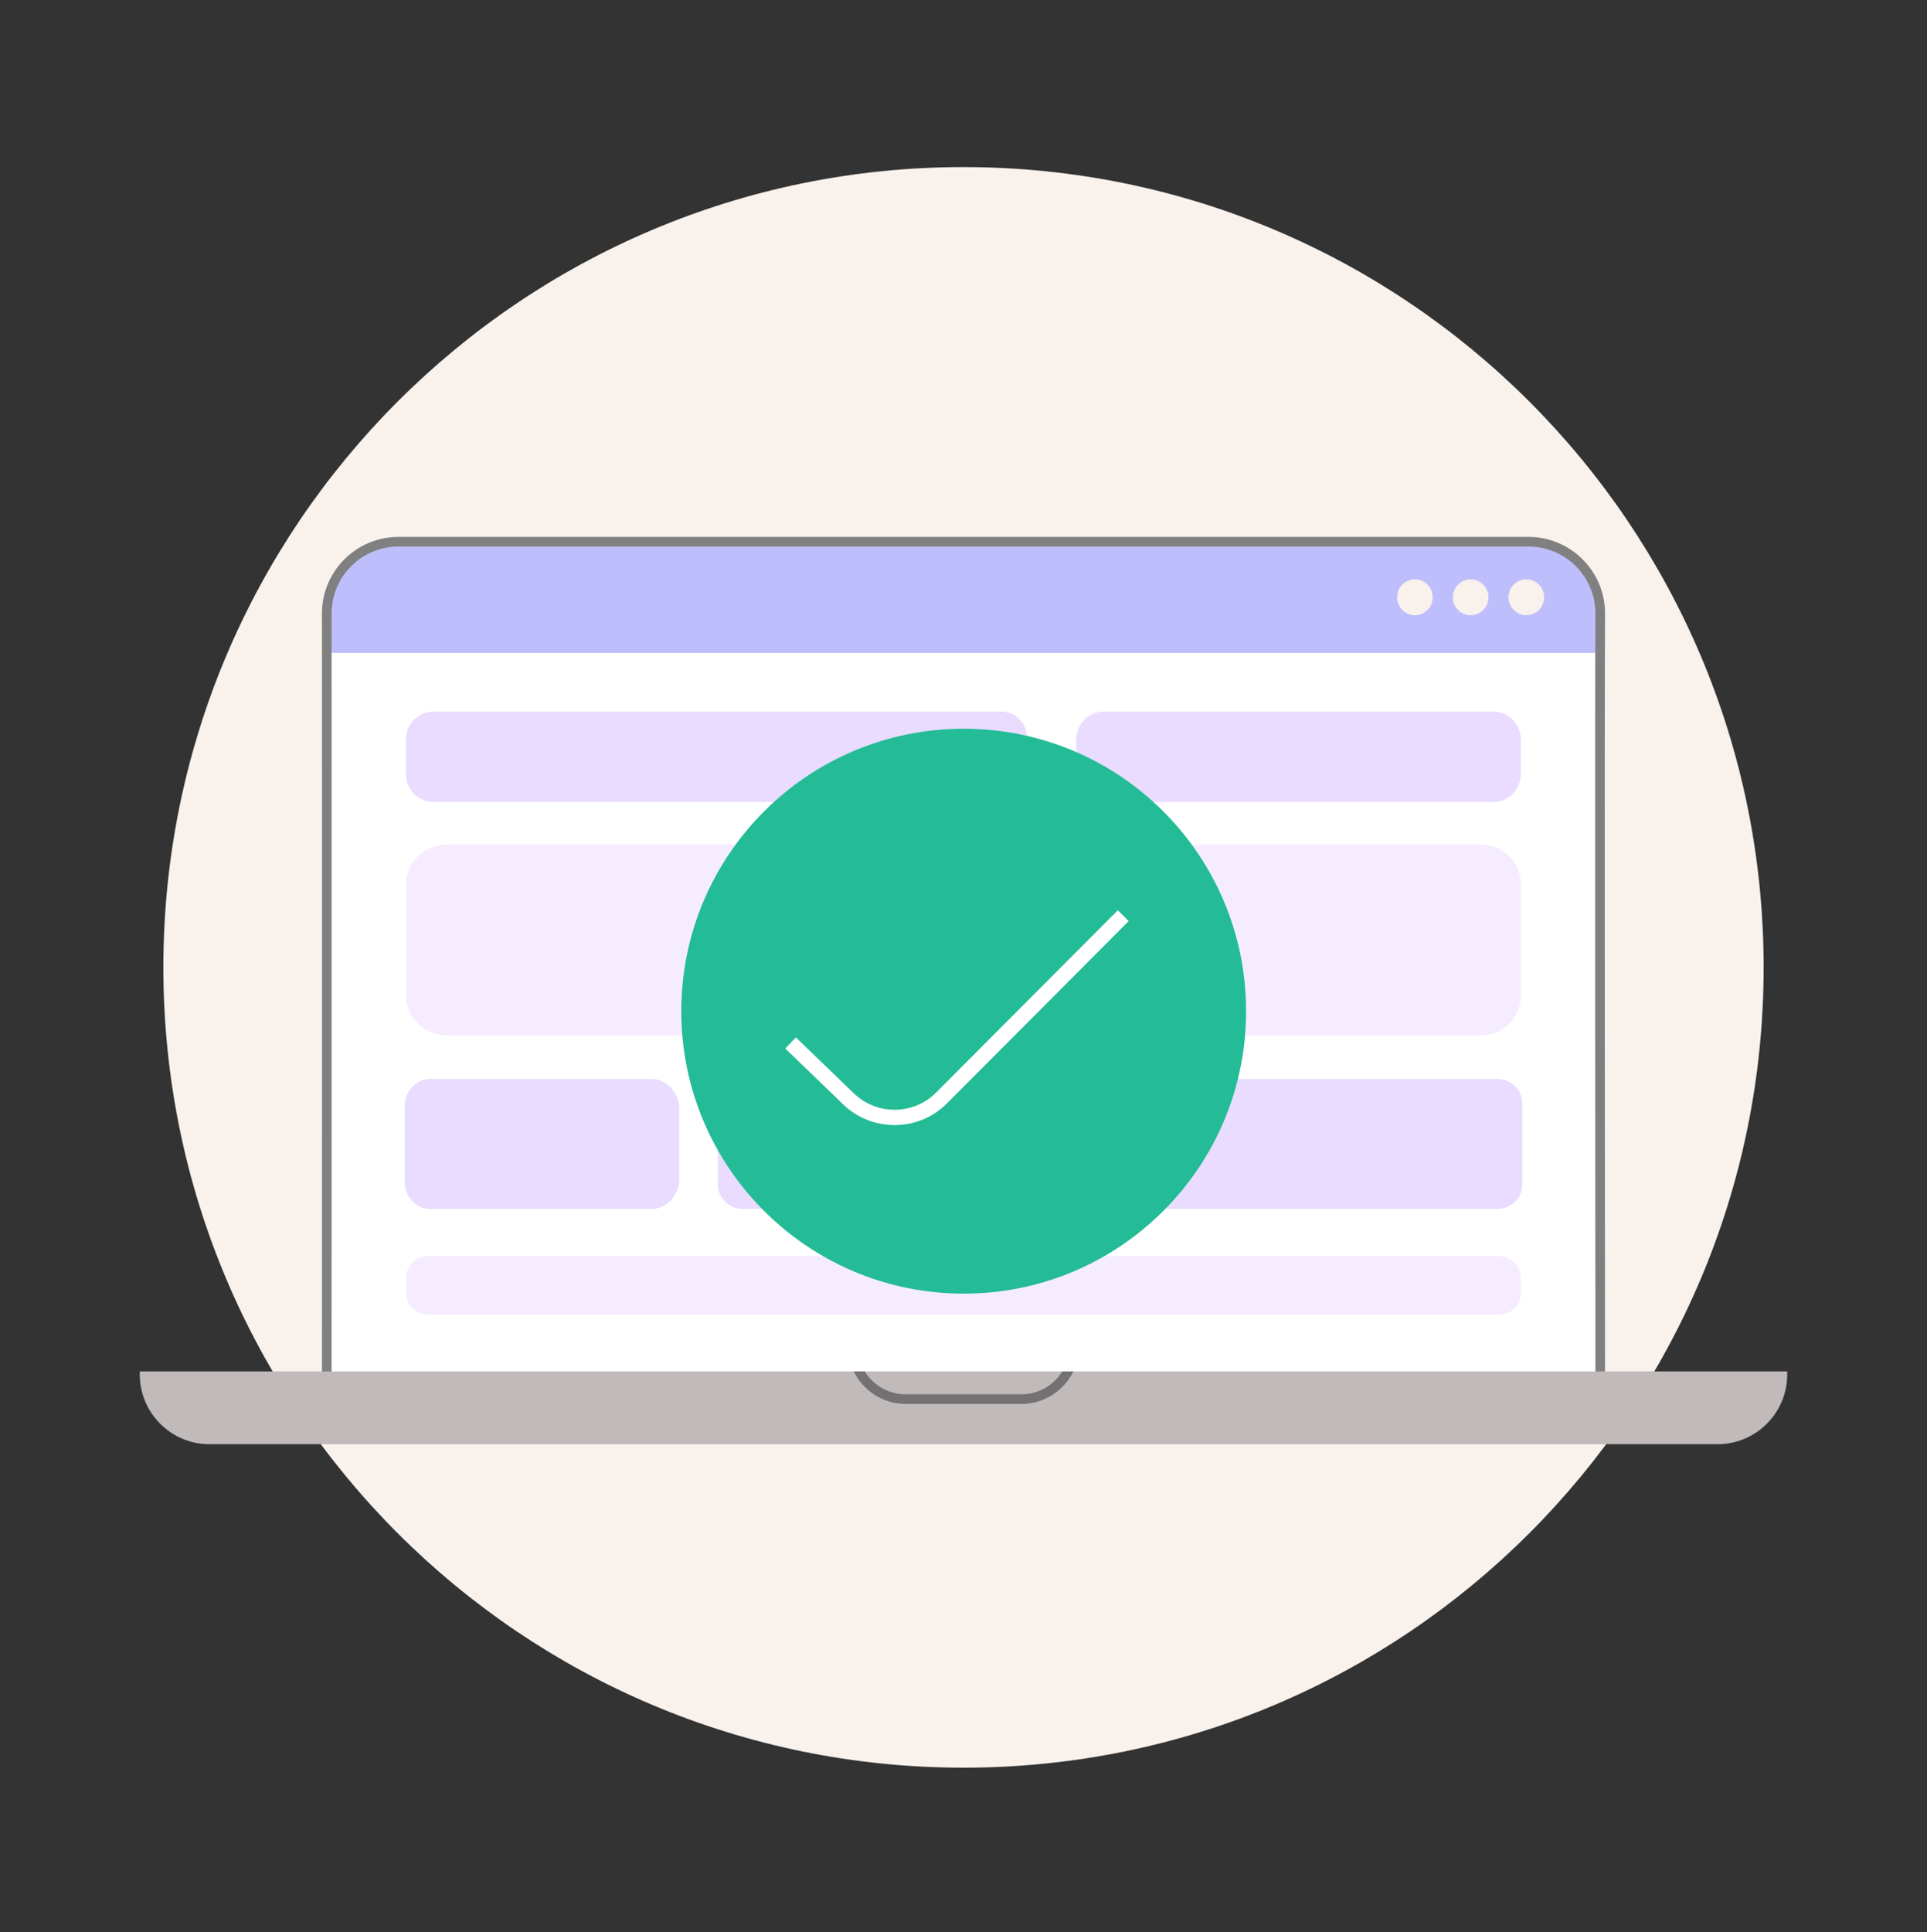 <svg width="400" height="401" viewBox="0 0 400 401" fill="none" xmlns="http://www.w3.org/2000/svg">
<rect x="0" y="0" width="400" height="401" fill="#333333" stroke="none"/>
<g clip-path="url(#clip0_6438_789)">
<path d="M200 366.857C291.73 366.857 366.09 292.497 366.09 200.767C366.09 109.037 291.73 34.677 200 34.677C108.27 34.677 33.91 109.037 33.91 200.767C33.91 292.497 108.27 366.857 200 366.857Z" fill="#F9F1EC"/>
<path d="M332.17 127.297C332.17 119.077 325.5 112.417 317.28 112.417H82.71C74.49 112.417 67.83 119.087 67.83 127.297C67.88 170.387 67.83 290.607 67.83 290.607H332.16C332.16 290.607 332.02 140.097 332.16 127.297H332.17Z" fill="white"/>
<path d="M317.29 112.417H82.71C74.49 112.417 67.83 119.087 67.83 127.297V135.497H332.12C332.12 131.957 332.15 129.157 332.17 127.297C332.17 119.077 325.5 112.417 317.28 112.417H317.29Z" fill="#BEBEFC"/>
<path d="M333.17 291.617H66.83V290.617C66.83 289.417 66.88 169.897 66.83 127.307C66.83 118.547 73.95 111.427 82.71 111.427H317.28C326.04 111.427 333.17 118.547 333.17 127.307C333.03 139.967 333.17 289.117 333.17 290.617V291.617ZM68.84 289.617H331.17C331.16 276.457 331.04 139.437 331.17 127.297C331.17 119.647 324.94 113.427 317.28 113.427H82.71C75.06 113.427 68.83 119.657 68.83 127.307C68.87 167.827 68.83 277.927 68.83 289.627L68.84 289.617Z" fill="#808080"/>
<path d="M29.01 284.617H370.99V285.247C370.99 293.237 364.5 299.727 356.51 299.727H43.49C35.5 299.727 29.01 293.237 29.01 285.247V284.617Z" fill="#C0BABA"/>
<path d="M293.7 127.677C295.75 127.677 297.4 126.007 297.4 123.957C297.4 121.907 295.74 120.237 293.7 120.237C291.66 120.237 290 121.907 290 123.957C290 126.007 291.66 127.677 293.7 127.677Z" fill="#F9F1EC"/>
<path d="M305.27 127.677C307.32 127.677 308.97 126.007 308.97 123.957C308.97 121.907 307.31 120.237 305.27 120.237C303.23 120.237 301.57 121.907 301.57 123.957C301.57 126.007 303.23 127.677 305.27 127.677Z" fill="#F9F1EC"/>
<path d="M316.83 127.677C318.88 127.677 320.53 126.007 320.53 123.957C320.53 121.907 318.87 120.237 316.83 120.237C314.79 120.237 313.13 121.907 313.13 123.957C313.13 126.007 314.79 127.677 316.83 127.677Z" fill="#F9F1EC"/>
<path d="M220.52 284.617C218.75 287.457 215.6 289.367 212.01 289.367H188C184.41 289.367 181.26 287.467 179.49 284.617H177.21C179.17 288.607 183.27 291.367 188.01 291.367H212.02C216.76 291.367 220.85 288.607 222.82 284.617H220.54H220.52Z" fill="#737171"/>
<path d="M141 230.258C141 226.754 138.412 223.917 135.216 223.917H89.287C86.376 223.917 84 226.512 84 229.713V237.084C84 237.205 84 237.306 84.018 237.417C84.018 237.528 84 237.639 84 237.75V245.121C84 248.312 86.367 250.917 89.287 250.917H135.216C138.412 250.917 141 248.08 141 244.576V230.278V230.258Z" fill="#E9DCFF"/>
<path d="M213.2 153.077C213.2 150.087 210.78 147.667 207.79 147.667H90C86.84 147.667 84.26 150.237 84.26 153.407V160.707C84.26 163.867 86.83 166.447 90 166.447H207.79C210.78 166.447 213.2 164.027 213.2 161.037V153.077Z" fill="#E9DCFF"/>
<path d="M311.12 260.677H88.889C86.34 260.677 84.269 262.747 84.269 265.297V268.247C84.269 270.797 86.34 272.867 88.889 272.867H311.11C313.66 272.867 315.73 270.797 315.73 268.247V265.297C315.73 262.747 313.66 260.677 311.11 260.677H311.12Z" fill="#F5EDFF"/>
<path d="M310.721 223.927H190.677C190.677 223.927 190.624 223.927 190.593 223.927H154.279C151.361 223.927 149 226.199 149 229.006V245.838C149 248.645 151.361 250.917 154.279 250.917H274.323C274.323 250.917 274.376 250.917 274.407 250.917H310.721C313.639 250.917 316 248.645 316 245.838V228.996C316 226.189 313.639 223.917 310.721 223.917V223.927Z" fill="#E9DCFF"/>
<path d="M307.4 175.277H278.44C278.44 175.277 278.42 175.277 278.4 175.277H92.6C87.999 175.277 84.269 179.007 84.269 183.607V206.537C84.269 211.137 87.999 214.867 92.6 214.867H121.56C121.56 214.867 121.58 214.867 121.6 214.867H307.4C312 214.867 315.73 211.137 315.73 206.537V183.607C315.73 179.007 312 175.277 307.4 175.277Z" fill="#F5EDFF"/>
<path d="M309.94 147.677H229.15C225.99 147.677 223.41 150.247 223.41 153.417V160.717C223.41 163.877 225.98 166.457 229.15 166.457H309.94C313.1 166.457 315.68 163.887 315.68 160.717V153.417C315.68 150.257 313.11 147.677 309.94 147.677Z" fill="#E9DCFF"/>
<path d="M200.04 268.477C232.42 268.477 258.66 242.227 258.66 209.857C258.66 177.487 232.41 151.237 200.04 151.237C167.67 151.237 141.42 177.487 141.42 209.857C141.42 242.227 167.67 268.477 200.04 268.477Z" fill="#24BC97"/>
<path d="M185.686 233.495C181.845 233.495 178.003 232.077 175.057 229.231L163 217.596L165.212 215.304L177.269 226.938C182.006 231.504 189.638 231.433 194.284 226.777L232.034 188.917L234.286 191.16L196.536 229.02C193.57 231.996 189.628 233.495 185.686 233.495Z" fill="white"/>
</g>
<defs>
<clipPath id="clip0_6438_789">
<rect width="400" height="400" fill="white" transform="translate(0 0.917)"/>
</clipPath>
</defs>
</svg>
